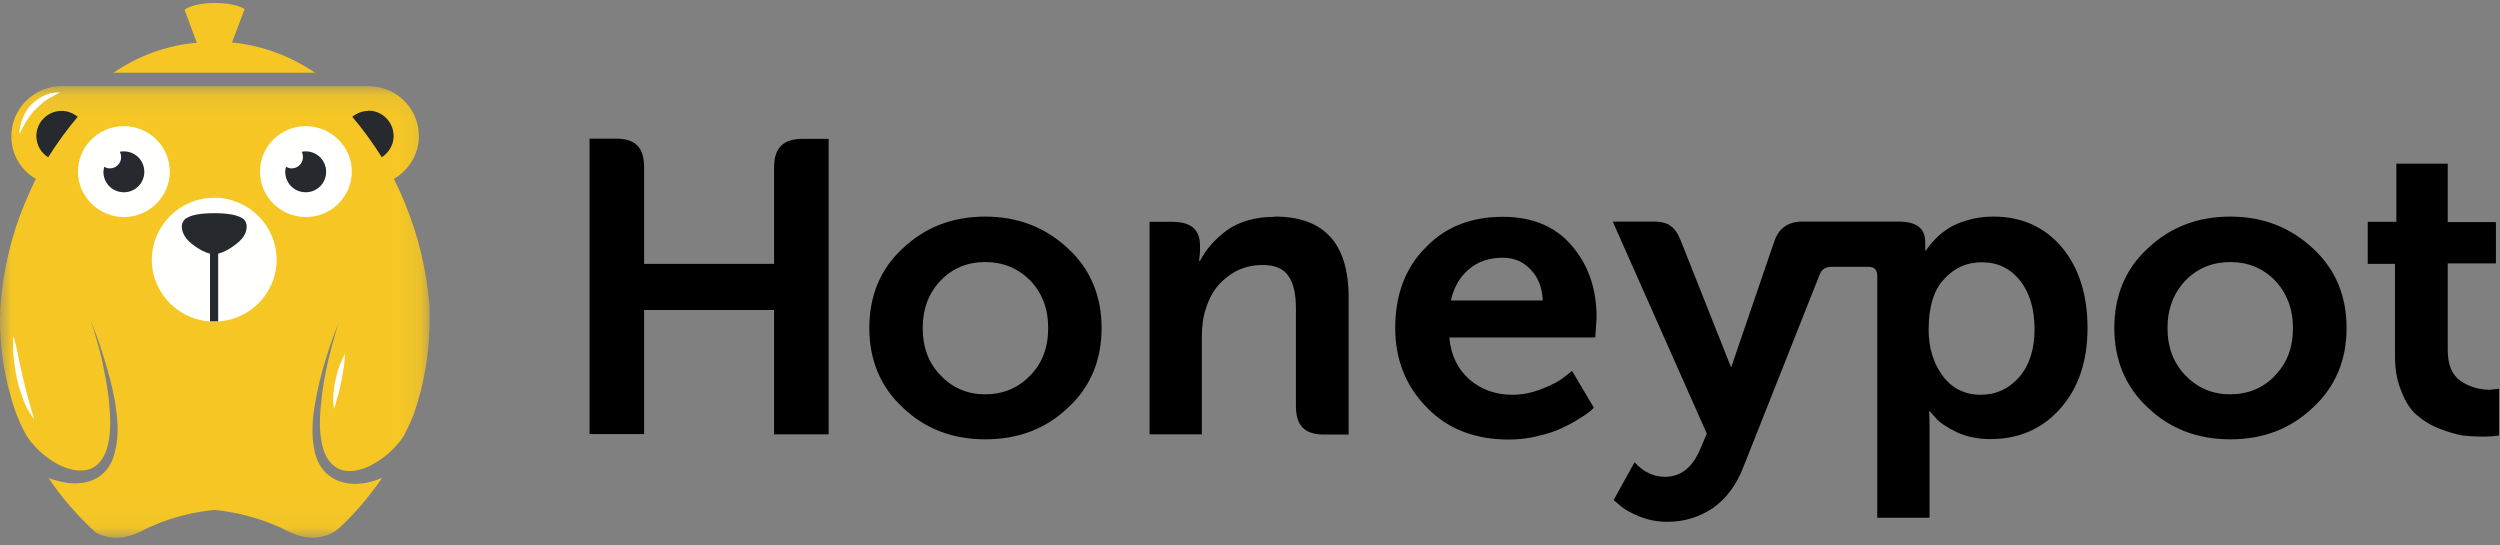 <svg xmlns="http://www.w3.org/2000/svg" width="110" height="24" xmlns:xlink="http://www.w3.org/1999/xlink"><rect width="100%" height="100%" fill="#808080" stroke="none"/><defs><path id="a" d="M0 .1v19.85h18.9V.1H0z"/></defs><g fill="none" fill-rule="evenodd"><g transform="translate(-1022, -5825) translate(-2, 5624) translate(1024, 200) translate(0, 1) translate(0, 3.7)"><mask id="b" fill="#fff"><use xlink:href="#a"/></mask><path fill="#F6C724" d="M18.9 9.8c-.12-1.6-.5-3.12-1.07-4.53-.15-.37-.32-.74-.5-1.1.65-.38 1.1-1.08 1.1-1.88 0-1.23-1-2.2-2.22-2.2H2.7C1.5.1.5 1.06.5 2.3c0 .8.43 1.5 1.08 1.87-.18.36-.34.73-.5 1.1C.5 6.67.13 8.2.02 9.8l-.02.56c0 1.37.23 2.7.64 3.93.12.34.35.94.64 1.34.03.05.06.1.1.13.14.17.3.33.48.5.2.15.4.32.65.45.26.14.54.24.83.28.3.04.6 0 .84-.17.24-.16.42-.45.52-.77.2-.65.16-1.38.1-2.04-.06-.67-.2-1.3-.3-1.82-.25-1.06-.5-1.75-.5-1.75s.3.67.6 1.7c.17.54.34 1.15.46 1.83.1.68.2 1.43 0 2.2-.08.36-.26.76-.6 1.03-.34.28-.77.36-1.15.37-.4 0-.76-.1-1.08-.2l-.1-.06c.58.9 1.3 1.7 2.08 2.42.43.23 1.12.4 2.03-.07 1.6-.83 3.2-.92 3.2-.92s1.6.1 3.2.92c1.06.55 1.82.22 2.2-.05.75-.68 1.4-1.45 1.97-2.28-.04 0-.07.03-.1.04-.33.13-.7.22-1.1.22-.37 0-.8-.1-1.14-.37-.34-.26-.53-.65-.62-1.03-.17-.76-.1-1.5.02-2.18.12-.7.28-1.3.44-1.83.32-1.05.6-1.7.6-1.7s-.23.67-.48 1.73c-.12.53-.24 1.15-.3 1.82-.07.66-.1 1.4.1 2.05.1.32.28.6.53.76.23.17.54.22.84.17.27-.03.56-.14.8-.28.25-.13.47-.3.66-.45.25-.22.44-.44.6-.64.22-.32.4-.77.54-1.1.46-1.32.7-2.7.7-4.17V9.8" mask="url(#b)"/></g><path fill="#FFFFFE" d="M7.47 7.55c0 1.1-.9 2-2.02 2-1.1 0-2.02-.9-2.02-2s.9-2 2.02-2 2.02.9 2.02 2"/><path fill="#26292D" d="M2.7 4.88c-.6 0-1.1.5-1.1 1.1 0 .4.2.74.52.94.4-.63.82-1.22 1.3-1.78-.2-.16-.44-.26-.7-.26M16.2 4.88c-.26 0-.5.1-.7.26.48.56.9 1.15 1.3 1.78.3-.2.52-.54.52-.93 0-.62-.5-1.12-1.1-1.12M5.45 6.66c-.06 0-.12 0-.18.02.04.07.06.15.06.23 0 .28-.22.5-.5.5-.1 0-.17-.03-.25-.07l-.03.22c0 .5.4.9.9.9s.9-.4.9-.9-.4-.9-.9-.9"/><path fill="#FFFFFE" d="M15.48 7.55c0 1.1-.9 2-2.02 2s-2.02-.9-2.02-2 .9-2 2.02-2c1.1 0 2.02.9 2.02 2"/><path fill="#26292D" d="M13.46 6.66c-.06 0-.12 0-.18.02.03.07.05.15.05.23 0 .28-.22.5-.5.5-.08 0-.17-.03-.24-.07-.03.07-.04.15-.04.22 0 .5.4.9.9.9s.9-.4.9-.9-.4-.9-.9-.9"/><path fill="#FFFFFE" d="M12.17 11.43c0 1.5-1.23 2.72-2.74 2.72-1.52 0-2.75-1.22-2.75-2.72 0-1.5 1.23-2.73 2.75-2.73 1.5 0 2.74 1.22 2.74 2.73"/><path fill="#26292D" d="M10.85 9.94c0-.04 0-.08-.02-.1V9.8l-.06-.1s-.16-.32-1.33-.32c-.7 0-1.03.1-1.2.2-.1.04-.17.12-.2.22 0 0-.02 0-.02.03l-.02.1v.02c0 .17.05.47.44.78.36.28.64.4.8.43v2.98h.36v-2.98c.17-.04.45-.15.8-.43.4-.3.46-.6.45-.78"/><path fill="#F6C724" d="M5 3.2h8.86c-1.06-.72-2.3-1.2-3.65-1.33L10.76.4S10.4.13 9.45.13c-.98 0-1.33.3-1.33.3l.54 1.45C7.3 2 6.06 2.47 5 3.2"/><path fill="#FFFFFE" d="M1.5 18.44s-.16-.2-.32-.5c-.16-.33-.33-.78-.43-1.25-.1-.47-.16-.94-.17-1.3v-.6l.06.17.1.4c.07.36.16.8.27 1.26.1.46.23.9.32 1.24l.12.4c.04.1.05.17.05.17M15.18 15.57s0 .16-.03.4c-.02.23-.08.53-.14.83-.05.3-.13.6-.2.8-.02.13-.06.22-.08.28l-.03.1s-.04-.15-.04-.4c0-.22.03-.53.1-.84.06-.3.15-.6.24-.8.1-.23.18-.37.18-.37M2.67 4.06s-.16.06-.38.2c-.12.05-.24.13-.36.22-.12.1-.24.2-.35.32-.12.1-.22.24-.3.36-.1.13-.17.25-.23.36l-.14.28-.06.1v-.12c.02-.07.02-.2.06-.3.03-.14.1-.3.16-.44.07-.14.17-.3.3-.43.25-.25.57-.43.83-.5.26-.06.44-.04.44-.04"/><g fill="#000"><path d="M45.32 16.53c-.53.55-1.2.82-1.97.82s-1.42-.27-1.95-.82c-.54-.54-.8-1.24-.8-2.1 0-.84.26-1.54.8-2.1.53-.54 1.18-.8 1.95-.8s1.42.26 1.97.8c.54.56.8 1.26.8 2.1 0 .86-.26 1.56-.8 2.1zm-1.97-7c-1.44 0-2.65.47-3.63 1.4-.98.9-1.47 2.08-1.47 3.5s.5 2.6 1.47 3.5c.98.94 2.2 1.4 3.63 1.4 1.45 0 2.67-.46 3.65-1.4.98-.9 1.47-2.08 1.47-3.5s-.5-2.6-1.48-3.5c-1-.93-2.2-1.4-3.65-1.4zM63.84 13.22c.13-.58.4-1.05.8-1.38.4-.34.9-.5 1.48-.5.5 0 .9.17 1.24.53.33.35.5.8.52 1.35h-4.04zm2.28-3.68c-1.4 0-2.54.45-3.4 1.36-.9.9-1.33 2.1-1.33 3.53 0 1.37.45 2.53 1.37 3.48.92.96 2.13 1.43 3.63 1.43.44 0 .87-.05 1.3-.16.4-.1.75-.2 1.02-.34.27-.12.53-.26.78-.42.25-.15.4-.26.48-.33l.16-.15-.96-1.62-.33.26c-.2.17-.53.35-.97.52-.44.18-.88.27-1.32.27-.73 0-1.36-.22-1.88-.66-.52-.45-.83-1.07-.9-1.86h6.42l.06-.87c0-1.28-.37-2.34-1.1-3.18-.73-.85-1.74-1.26-3.04-1.26zM88.84 16.6c-.45.5-1 .77-1.68.77-.73 0-1.3-.3-1.7-.86-.4-.55-.6-1.23-.6-2 0-1 .22-1.73.67-2.22.46-.5 1-.75 1.67-.75.7 0 1.25.27 1.68.8.43.55.64 1.26.64 2.14 0 .9-.23 1.6-.68 2.12zM87.7 9.53c-.4 0-.77.05-1.13.16-.36.1-.64.23-.84.36-.2.13-.4.28-.56.45-.17.18-.28.3-.32.37-.04.06-.08.1-.1.15h-.04v-.37c0-.6-.38-.9-1.16-.9H79.3c-.63 0-1.05.3-1.24.9l-.05.14-1.84 5.38-2.2-5.54c-.12-.32-.27-.55-.45-.68-.17-.14-.43-.2-.76-.2h-1.8l4.14 9.33-.3.7c-.34.8-.85 1.2-1.55 1.2-.5 0-.95-.22-1.33-.64L71 22l.28.24c.17.16.45.32.84.48.4.16.8.24 1.24.24.73 0 1.4-.2 2-.6.6-.42 1.05-1.03 1.36-1.84l3.35-8.45c.08-.22.26-.33.53-.33h1.6c.28 0 .4.13.4.4v10.64h2.3V18.9c0-.3 0-.58-.02-.8h.03l.27.3c.17.2.48.4.92.62.44.2.93.3 1.48.3 1.24 0 2.27-.44 3.07-1.34.8-.9 1.2-2.08 1.2-3.55 0-1.45-.37-2.63-1.12-3.54-.76-.9-1.77-1.36-3.02-1.36zM100.1 16.53c-.53.55-1.2.82-1.97.82s-1.42-.27-1.96-.82c-.53-.54-.8-1.24-.8-2.1 0-.84.27-1.54.8-2.1.54-.54 1.2-.8 1.96-.8.77 0 1.42.26 1.96.8.53.56.8 1.26.8 2.1 0 .86-.26 1.56-.8 2.1zm-1.97-7c-1.44 0-2.65.47-3.63 1.4-.98.9-1.47 2.08-1.47 3.5s.5 2.6 1.47 3.5c.98.94 2.2 1.4 3.63 1.4 1.45 0 2.66-.46 3.64-1.4.98-.9 1.48-2.08 1.48-3.5s-.5-2.6-1.48-3.5c-1-.93-2.2-1.4-3.64-1.4zM109.55 17.15c-.46 0-.9-.13-1.27-.38-.38-.25-.58-.7-.58-1.38v-3.8h2.12V9.77h-2.12V7.2h-2.26v2.56h-1.26v1.85h1.2v4.08c0 .6.1 1.12.3 1.57.17.44.4.8.68 1.02.28.24.6.44.98.58.38.15.7.24 1 .3.3.03.6.05.92.05.28 0 .52-.02.7-.05V17.1l-.4.05M34.06 7.34v4.27h-5.72V7.35c0-.43-.1-.75-.3-.95-.2-.2-.5-.3-.94-.3h-1.16v13h2.4v-5.46h5.72v5.47h2.4v-13H35.3c-.83 0-1.24.4-1.24 1.24M56.1 9.54c-.85 0-1.55.2-2.1.58-.54.4-.94.85-1.2 1.36h-.04l.04-.4v-.28c0-.7-.4-1.04-1.22-1.04h-1v9.35h2.3v-4.28c0-.47.05-.88.18-1.25.17-.57.47-1.04.92-1.38.44-.36.97-.54 1.58-.54.55 0 .93.17 1.14.5.22.3.32.8.32 1.4v4.3c0 .44.1.76.3.96.2.2.5.3.95.3h1.07v-6.03c0-2.38-1.08-3.56-3.25-3.56"/></g></g></svg>